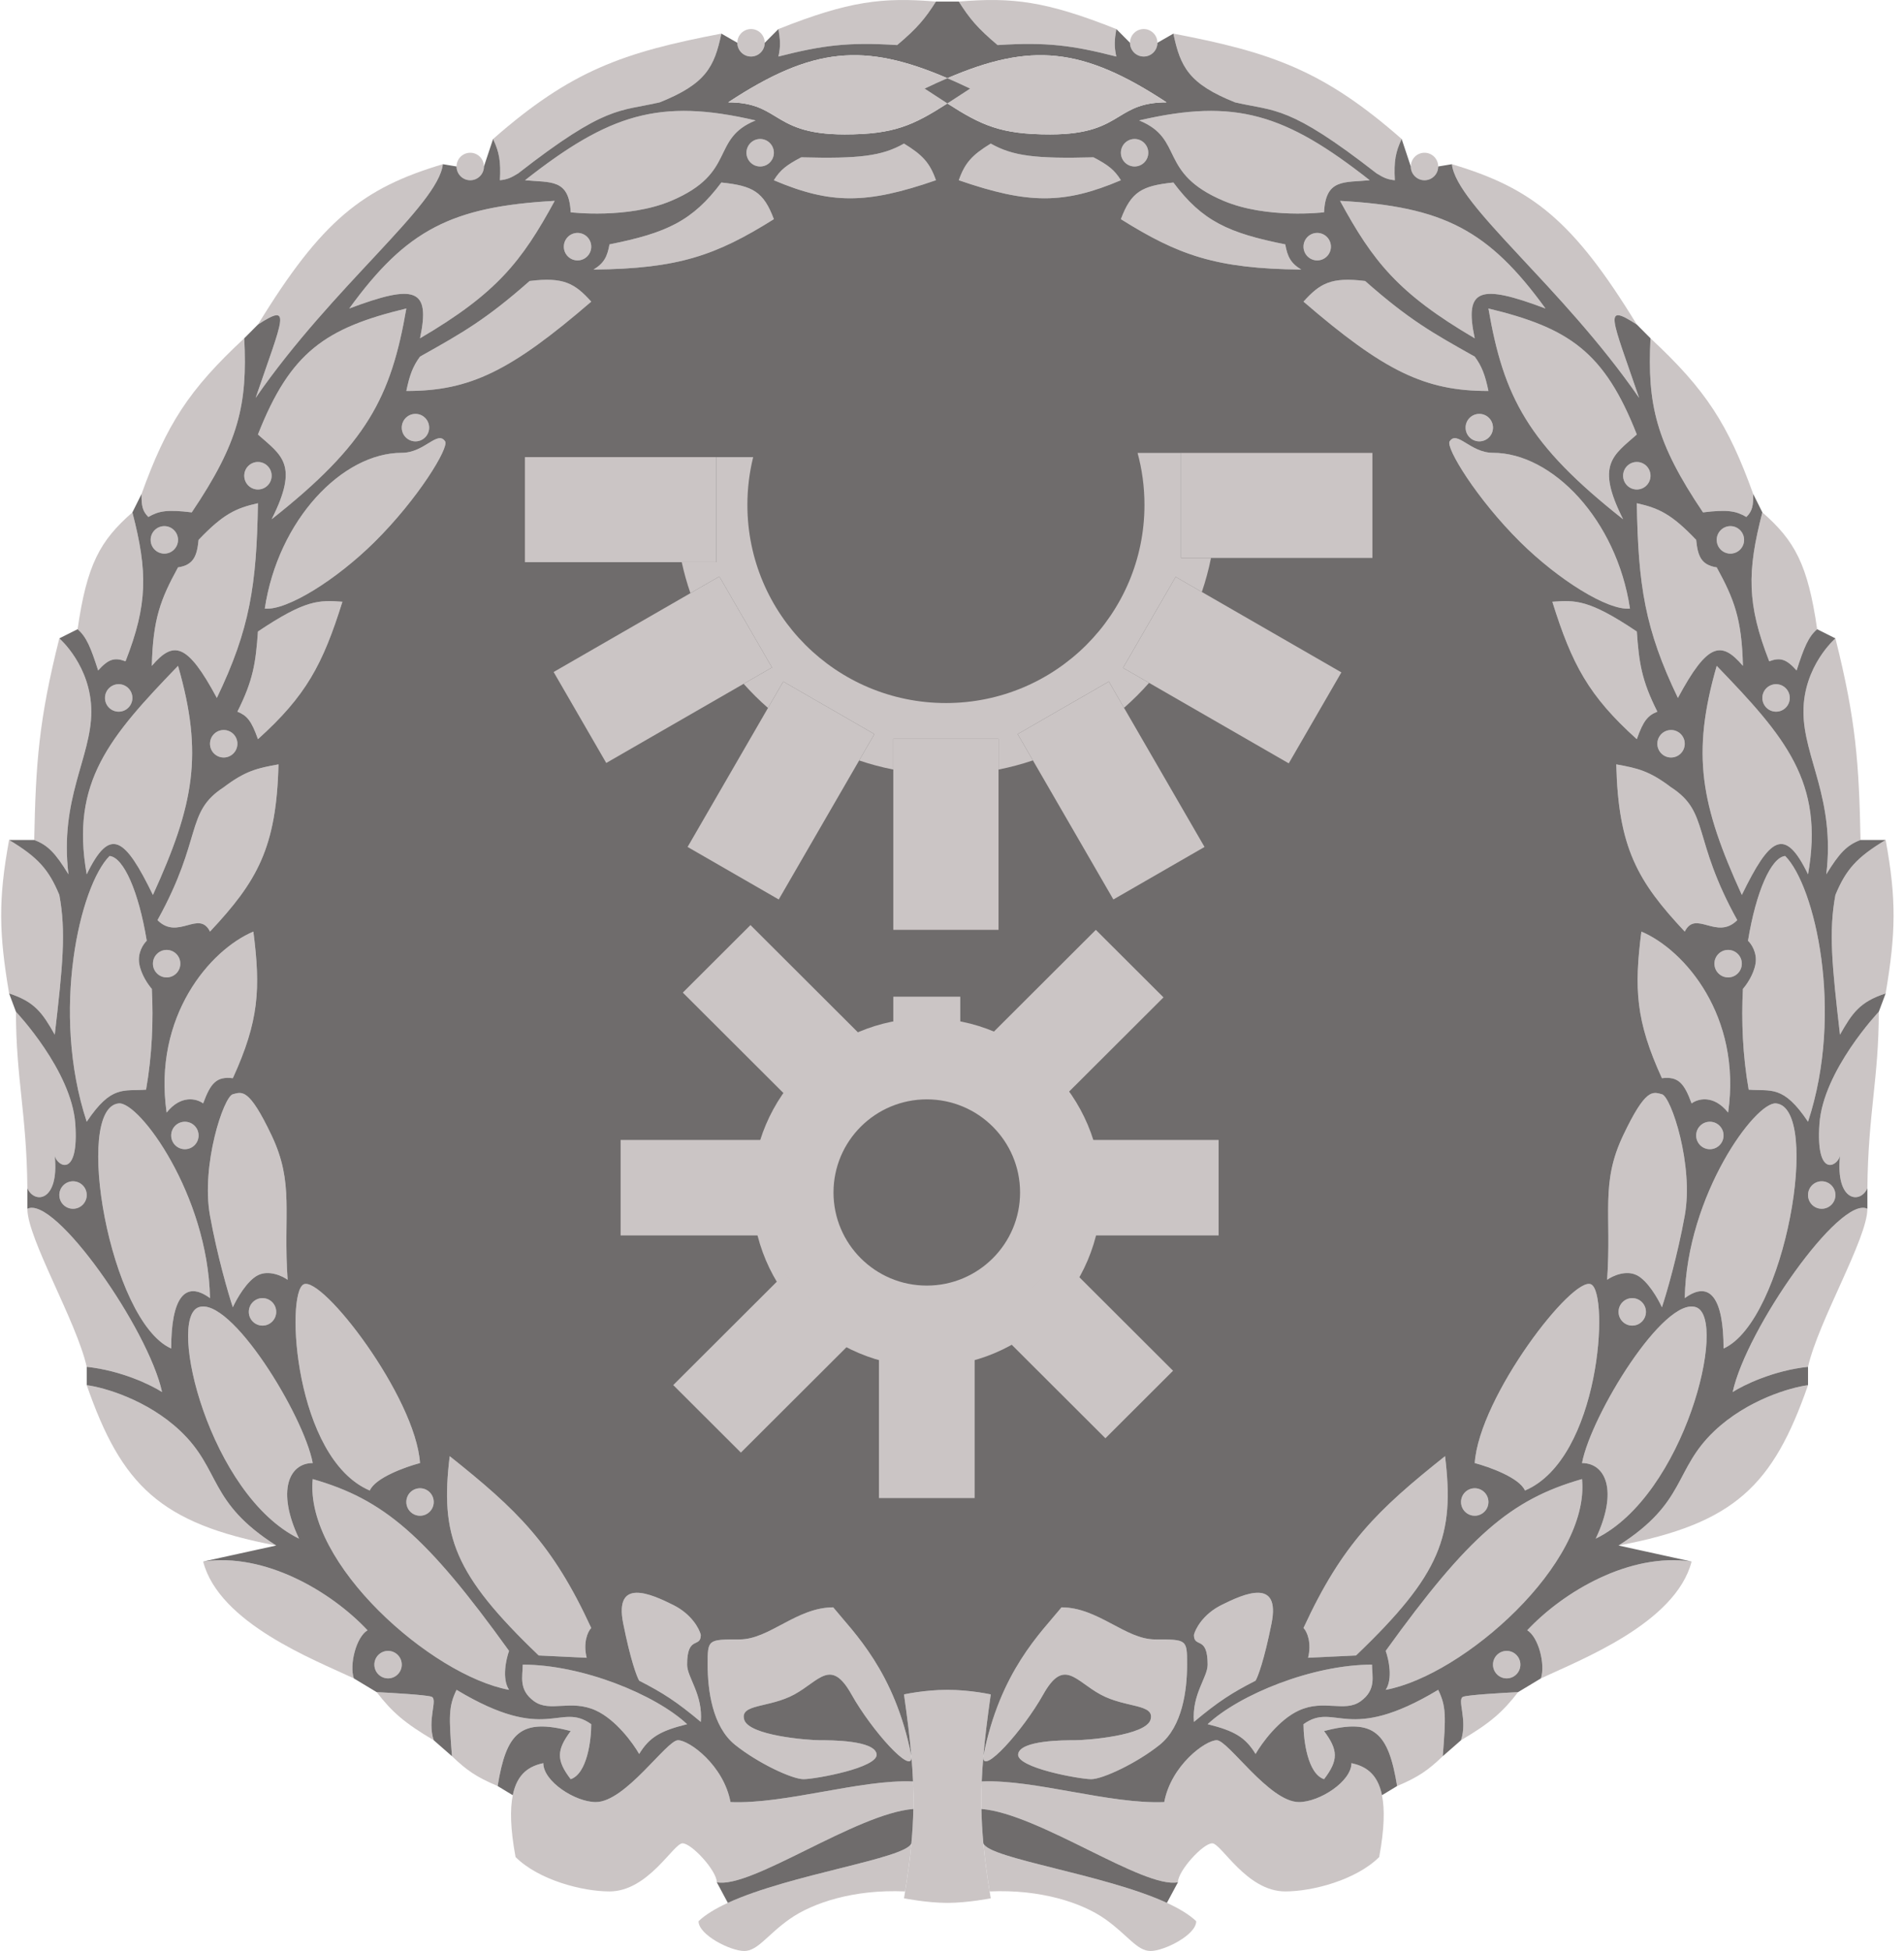 <svg width="164" height="168" viewBox="0 0 164 168" fill="none" xmlns="http://www.w3.org/2000/svg">
<path d="M77.962 162.871C73.539 162.674 69.999 163.858 68.033 165.238C66.067 166.619 65.28 168 64.1 168C62.92 168 60.168 166.619 60.168 165.436C60.772 164.861 61.648 164.338 62.692 163.858C68.101 161.374 78.049 160.051 78.502 158.729C78.384 160.007 78.205 161.36 77.962 162.871Z" fill="#CBC5C5"/>
<path d="M78.502 151.228C78.503 151.242 78.504 151.255 78.506 151.269C78.623 152.937 75.098 149.038 73.342 145.907C71.572 142.751 70.589 144.724 68.426 145.907C66.263 147.091 63.707 146.696 64.1 148.077C64.493 149.458 69.606 149.852 70.589 149.852C71.572 149.852 75.308 149.852 75.505 151.036C75.702 152.219 70.196 153.206 69.213 153.206C68.23 153.206 65.28 151.825 63.314 150.247C61.347 148.669 60.954 145.513 60.954 143.343C60.954 141.173 60.954 141.173 63.707 141.173C66.263 141.173 68.623 138.411 71.769 138.411C73.539 140.581 77.078 143.935 78.502 151.228Z" fill="#CBC5C5"/>
<path d="M59.184 143.343C59.184 140.778 60.364 141.962 60.364 140.778C60.233 140.252 59.578 139.003 58.005 138.214C56.038 137.228 52.892 135.847 53.679 139.792C54.308 142.948 54.858 144.395 55.055 144.724C57.102 145.773 58.261 146.515 60.364 148.274C60.561 145.907 59.184 144.447 59.184 143.343Z" fill="#CBC5C5"/>
<path d="M59.184 148.471C56.432 145.907 50.139 143.343 45.027 143.343C45.027 144.329 44.634 145.513 46.01 146.499C47.386 147.485 49.156 146.302 51.319 147.288C53.05 148.077 54.531 150.115 55.055 151.036C55.932 149.599 56.864 149.046 59.184 148.471Z" fill="#CBC5C5"/>
<path d="M49.156 153.206C50.572 152.732 50.926 149.852 50.926 148.471C48.173 146.499 47.19 150.247 39.325 145.513C38.631 146.941 38.663 147.809 38.931 151.228C40.19 152.43 41.008 153.014 42.864 153.797C43.61 149.23 44.81 147.912 49.156 149.063C47.937 150.705 47.903 151.564 49.156 153.206Z" fill="#CBC5C5"/>
<path d="M61.741 162.082C61.741 161.096 59.578 158.729 58.791 158.729C58.005 158.729 55.842 162.871 52.499 162.871C50.135 162.871 46.395 161.885 44.407 159.912C43.952 157.465 43.927 155.77 44.167 154.587C44.565 152.624 45.692 152.071 46.797 151.825C46.797 153.403 49.549 155.178 51.319 155.178C53.875 155.178 57.415 149.852 58.398 149.852C59.381 149.852 62.331 152.022 62.92 155.178C67.64 155.376 74.129 153.206 78.643 153.403C78.675 154.203 78.685 154.985 78.67 155.77C73.735 156.165 64.69 162.674 61.741 162.082Z" fill="#CBC5C5"/>
<path d="M50.533 142.751C50.218 141.489 50.598 140.515 50.926 140.187C47.585 132.94 44.56 130.03 38.735 125.392C37.901 132.222 39.082 135.552 46.403 142.554L50.533 142.751Z" fill="#CBC5C5"/>
<path d="M32.246 143.343C32.246 143.996 32.774 144.526 33.425 144.526C34.077 144.526 34.605 143.996 34.605 143.343C34.605 142.689 34.077 142.159 33.425 142.159C32.774 142.159 32.246 142.689 32.246 143.343Z" fill="#CBC5C5"/>
<path d="M34.999 129.337C34.999 129.991 35.527 130.521 36.178 130.521C36.83 130.521 37.358 129.991 37.358 129.337C37.358 128.684 36.83 128.154 36.178 128.154C35.527 128.154 34.999 128.684 34.999 129.337Z" fill="#CBC5C5"/>
<path d="M21.431 112.965C21.431 113.619 21.959 114.149 22.611 114.149C23.262 114.149 23.791 113.619 23.791 112.965C23.791 112.311 23.262 111.782 22.611 111.782C21.959 111.782 21.431 112.311 21.431 112.965Z" fill="#CBC5C5"/>
<path d="M5.11 102.905C5.11 103.559 5.639 104.088 6.29 104.088C6.942 104.088 7.47 103.559 7.47 102.905C7.47 102.251 6.942 101.721 6.29 101.721C5.639 101.721 5.11 102.251 5.11 102.905Z" fill="#CBC5C5"/>
<path d="M14.745 97.776C14.745 98.43 15.274 98.96 15.925 98.96C16.577 98.96 17.105 98.43 17.105 97.776C17.105 97.123 16.577 96.593 15.925 96.593C15.274 96.593 14.745 97.123 14.745 97.776Z" fill="#CBC5C5"/>
<path d="M13.172 82.982C13.172 83.635 13.701 84.165 14.352 84.165C15.004 84.165 15.532 83.635 15.532 82.982C15.532 82.328 15.004 81.798 14.352 81.798C13.701 81.798 13.172 82.328 13.172 82.982Z" fill="#CBC5C5"/>
<path d="M9.043 60.1C9.043 60.754 9.571 61.283 10.223 61.283C10.874 61.283 11.403 60.754 11.403 60.1C11.403 59.446 10.874 58.916 10.223 58.916C9.571 58.916 9.043 59.446 9.043 60.1Z" fill="#CBC5C5"/>
<path d="M18.088 64.045C18.088 64.699 18.616 65.229 19.268 65.229C19.919 65.229 20.448 64.699 20.448 64.045C20.448 63.391 19.919 62.862 19.268 62.862C18.616 62.862 18.088 63.391 18.088 64.045Z" fill="#CBC5C5"/>
<path d="M12.976 46.489C12.976 47.143 13.504 47.673 14.155 47.673C14.807 47.673 15.335 47.143 15.335 46.489C15.335 45.836 14.807 45.306 14.155 45.306C13.504 45.306 12.976 45.836 12.976 46.489Z" fill="#CBC5C5"/>
<path d="M21.038 40.966C21.038 41.62 21.566 42.15 22.218 42.15C22.869 42.15 23.397 41.62 23.397 40.966C23.397 40.312 22.869 39.782 22.218 39.782C21.566 39.782 21.038 40.312 21.038 40.966Z" fill="#CBC5C5"/>
<path d="M34.605 36.824C34.605 37.477 35.133 38.007 35.785 38.007C36.437 38.007 36.965 37.477 36.965 36.824C36.965 36.17 36.437 35.64 35.785 35.64C35.133 35.64 34.605 36.17 34.605 36.824Z" fill="#CBC5C5"/>
<path d="M48.566 21.24C48.566 21.894 49.094 22.424 49.746 22.424C50.398 22.424 50.926 21.894 50.926 21.24C50.926 20.587 50.398 20.057 49.746 20.057C49.094 20.057 48.566 20.587 48.566 21.24Z" fill="#CBC5C5"/>
<path d="M39.325 14.336C39.325 14.99 39.853 15.52 40.504 15.52C41.156 15.52 41.684 14.99 41.684 14.336C41.684 13.682 41.156 13.153 40.504 13.153C39.853 13.153 39.325 13.682 39.325 14.336Z" fill="#CBC5C5"/>
<path d="M64.297 13.153C64.297 13.806 64.825 14.336 65.477 14.336C66.128 14.336 66.656 13.806 66.656 13.153C66.656 12.499 66.128 11.969 65.477 11.969C64.825 11.969 64.297 12.499 64.297 13.153Z" fill="#CBC5C5"/>
<path d="M63.51 3.684C63.51 4.338 64.039 4.868 64.69 4.868C65.342 4.868 65.87 4.338 65.87 3.684C65.87 3.031 65.342 2.501 64.69 2.501C64.039 2.501 63.51 3.031 63.51 3.684Z" fill="#CBC5C5"/>
<path d="M43.847 142.159C43.585 142.883 43.218 144.566 43.847 145.513C37.158 144.273 26.221 134.609 26.937 127.365C33.041 129.111 36.68 132.207 43.847 142.159Z" fill="#CBC5C5"/>
<path d="M36.178 125.984C35.785 120.264 27.723 109.809 26.15 110.598C24.577 111.387 25.364 125.59 31.852 128.351C32.324 127.247 34.933 126.313 36.178 125.984Z" fill="#CBC5C5"/>
<path d="M31.656 140.384C28.51 137.031 22.807 133.677 17.498 134.466C18.875 139.792 27.133 142.948 30.476 144.526C30.083 143.343 30.673 140.976 31.656 140.384Z" fill="#CBC5C5"/>
<path d="M37.358 149.852C36.768 148.077 37.751 146.302 37.161 146.104C36.69 145.947 33.819 145.776 32.442 145.71C33.78 147.434 34.823 148.353 37.358 149.852Z" fill="#CBC5C5"/>
<path d="M26.937 125.984C26.15 121.842 19.858 111.584 17.105 112.571C14.352 113.557 18.088 128.746 25.757 132.494C23.791 128.351 24.921 125.984 26.937 125.984Z" fill="#CBC5C5"/>
<path d="M24.774 110.203C24.38 104.483 25.364 101.919 23.397 97.776C21.431 93.634 20.841 94.028 20.055 94.226C19.268 94.423 17.302 100.341 18.088 104.68C18.717 108.152 19.661 111.387 20.055 112.571C20.382 111.847 21.274 110.282 22.218 109.809C23.161 109.336 24.315 109.875 24.774 110.203Z" fill="#CBC5C5"/>
<path d="M18.088 111.782C17.912 102.905 11.993 94.837 10.223 95.015C6.29 95.409 9.436 113.754 14.745 116.121C14.745 111.782 15.925 110.203 18.088 111.782Z" fill="#CBC5C5"/>
<path d="M23.791 133.085C17.892 129.337 19.071 126.576 15.532 123.222C12.7 120.54 8.978 119.475 7.47 119.277C10.475 127.891 13.764 131.19 23.791 133.085Z" fill="#CBC5C5"/>
<path d="M13.959 119.869C12.779 114.442 4.717 102.905 2.358 104.088C2.358 106.653 6.579 113.754 7.47 117.699C10.459 118.015 13.041 119.277 13.959 119.869Z" fill="#CBC5C5"/>
<path d="M21.824 80.22C18.088 81.798 13.172 87.519 14.352 95.804C15.611 94.226 16.974 94.62 17.498 95.015C18.141 93.26 18.656 92.672 20.055 92.845C22.318 87.896 22.451 85.135 21.824 80.22Z" fill="#CBC5C5"/>
<path d="M9.436 73.711C6.88 76.275 4.347 87.129 7.47 96.593C9.614 93.39 10.65 93.985 12.582 93.831C13.099 90.881 13.221 87.892 13.078 85.152C12.782 84.823 12.15 83.929 11.993 82.982C11.835 82.035 12.358 81.272 12.64 81.009C11.95 76.786 10.646 73.823 9.436 73.711Z" fill="#CBC5C5"/>
<path d="M1.374 87.124C1.374 92.845 2.296 95.882 2.358 102.313C2.947 103.694 5.11 103.497 4.717 99.552C4.998 100.492 6.802 101.396 6.487 96.79C6.172 92.184 1.374 87.124 1.374 87.124Z" fill="#CBC5C5"/>
<path d="M23.987 65.82C23.813 73.016 22.146 75.892 18.088 80.22C17.133 78.31 15.335 81.009 13.566 79.234C17.498 72.133 15.925 69.963 19.268 67.793C21.14 66.373 22.164 66.148 23.987 65.82Z" fill="#CBC5C5"/>
<path d="M15.335 57.338C9.436 63.453 6.056 67.343 7.47 75.289C9.49 71.104 10.768 72.134 13.172 77.064C16.724 69.273 17.526 64.948 15.335 57.338Z" fill="#CBC5C5"/>
<path d="M4.717 89.097C5.404 83.149 5.7 80.22 5.11 77.064C4.199 74.873 3.275 73.827 0.784 72.33C-0.165 77.495 -0.087 80.381 0.784 85.546C3.005 86.263 3.663 87.236 4.717 89.097Z" fill="#CBC5C5"/>
<path d="M5.897 75.289C5.11 68.779 7.863 65.229 7.863 61.283C7.863 57.338 5.11 54.971 5.11 54.971C3.333 62.022 3.081 65.756 2.947 72.33C4.127 72.774 4.778 73.462 5.897 75.289Z" fill="#CBC5C5"/>
<path d="M29.493 51.815C27.8 57.227 26.358 59.924 22.218 63.651C21.651 62.029 21.25 61.605 20.448 61.283C21.813 58.575 22.028 57.064 22.218 54.38C26.357 51.604 27.484 51.678 29.493 51.815Z" fill="#CBC5C5"/>
<path d="M18.678 60.1C16.118 55.328 14.937 55.163 13.078 57.338C13.173 53.266 13.845 51.582 15.335 48.856C16.721 48.654 16.971 47.802 17.105 46.489C19.232 44.256 20.326 43.757 22.218 43.333C22.099 50.416 21.525 54.174 18.678 60.1Z" fill="#CBC5C5"/>
<path d="M11.403 44.122C8.613 46.56 7.485 48.612 6.683 54.182C7.44 54.83 7.814 55.745 8.453 57.733C9.35 56.736 9.868 56.594 10.813 56.944C12.73 52.038 12.732 49.232 11.403 44.122Z" fill="#CBC5C5"/>
<path d="M22.807 52.407C23.957 44.756 29.493 38.993 34.605 38.993C36.572 38.993 37.686 37.021 38.341 38.007C38.693 38.536 36.024 42.95 32.246 46.686C28.979 49.916 24.722 52.59 22.807 52.407Z" fill="#CBC5C5"/>
<path d="M34.999 26.566C28.043 28.241 25.008 30.306 22.218 37.415C24.254 39.225 25.785 39.985 23.397 44.714C31.605 38.242 33.684 34.195 34.999 26.566Z" fill="#CBC5C5"/>
<path d="M21.038 29.131C16.241 33.587 14.351 36.557 12.189 42.544C12.187 43.509 12.247 43.998 12.779 44.517C13.668 43.999 14.403 43.86 16.515 44.122C20.591 38.076 21.321 34.815 21.038 29.131Z" fill="#CBC5C5"/>
<path d="M47.78 17.295C38.894 17.788 35.001 19.79 30.083 26.566C35.752 24.431 37.098 24.823 36.178 29.131C42.778 25.259 44.932 22.524 47.78 17.295Z" fill="#CBC5C5"/>
<path d="M38.145 14.139C37.751 17.689 28.706 24.593 22.021 34.259C24.38 27.355 25.181 26.02 22.218 27.947C27.714 18.958 31.253 16.194 38.145 14.139Z" fill="#CBC5C5"/>
<path d="M50.926 25.974C49.523 24.422 48.568 23.828 45.617 24.199C41.852 27.521 39.816 28.665 36.342 30.616L36.178 30.709C35.562 31.543 35.28 32.308 34.999 33.667C40.476 33.679 43.99 31.948 50.926 25.974Z" fill="#CBC5C5"/>
<path d="M57.808 17.295C54.072 18.873 49.156 18.281 49.156 18.281C49.022 15.362 47.415 15.737 45.224 15.52C52.477 9.82 56.791 8.437 65.083 10.371C61.151 11.969 63.51 14.886 57.808 17.295Z" fill="#CBC5C5"/>
<path d="M51.123 23.213C58.457 23.14 61.692 21.98 66.656 18.873C65.772 16.517 64.858 15.999 62.134 15.717C59.642 19.047 57.381 20.068 52.499 21.043C52.309 22.091 52.042 22.656 51.123 23.213Z" fill="#CBC5C5"/>
<path d="M62.134 2.895C61.533 5.762 60.802 7.222 56.825 8.813C53.328 9.623 52.217 9.017 44.634 14.928C43.999 15.327 43.654 15.459 43.06 15.52C43.149 13.868 42.997 13.09 42.471 11.969C49.199 6.063 53.679 4.511 62.134 2.895Z" fill="#CBC5C5"/>
<path d="M80.617 15.52C80.091 14.021 79.469 13.346 77.865 12.364C75.957 13.445 73.986 13.678 69.016 13.547C67.753 14.207 67.208 14.629 66.656 15.52C71.551 17.598 74.63 17.591 80.617 15.52Z" fill="#CBC5C5"/>
<path d="M80.617 0.134C79.684 1.607 79 2.43 77.275 3.881C73.042 3.612 70.83 3.903 67.05 4.868C67.254 3.945 67.202 3.424 67.05 2.501C73.144 0.082 76.02 -0.247 80.617 0.134Z" fill="#CBC5C5"/>
<path d="M85.241 162.871C89.665 162.674 93.204 163.858 95.17 165.238C97.137 166.619 97.923 168 99.103 168C100.283 168 103.036 166.619 103.036 165.436C102.431 164.861 101.556 164.338 100.511 163.858C95.103 161.374 85.154 160.051 84.701 158.729C84.819 160.007 84.998 161.36 85.241 162.871Z" fill="#CBC5C5"/>
<path d="M84.701 151.228C84.7 151.242 84.699 151.255 84.698 151.269C84.58 152.937 88.105 149.038 89.861 145.907C91.631 142.751 92.614 144.724 94.777 145.907C96.94 147.091 99.496 146.696 99.103 148.077C98.71 149.458 93.597 149.852 92.614 149.852C91.631 149.852 87.895 149.852 87.698 151.036C87.502 152.219 93.007 153.206 93.99 153.206C94.974 153.206 97.923 151.825 99.889 150.247C101.856 148.669 102.249 145.513 102.249 143.343C102.249 141.173 102.249 141.173 99.496 141.173C96.94 141.173 94.58 138.411 91.434 138.411C89.665 140.581 86.125 143.935 84.701 151.228Z" fill="#CBC5C5"/>
<path d="M104.019 143.343C104.019 140.778 102.839 141.962 102.839 140.778C102.97 140.252 103.625 139.003 105.199 138.214C107.165 137.228 110.311 135.847 109.524 139.792C108.895 142.948 108.345 144.395 108.148 144.724C106.101 145.773 104.942 146.515 102.839 148.274C102.642 145.907 104.019 144.447 104.019 143.343Z" fill="#CBC5C5"/>
<path d="M104.019 148.471C106.772 145.907 113.064 143.343 118.176 143.343C118.176 144.329 118.57 145.513 117.193 146.499C115.817 147.485 114.047 146.302 111.884 147.288C110.154 148.077 108.672 150.115 108.148 151.036C107.271 149.599 106.339 149.046 104.019 148.471Z" fill="#CBC5C5"/>
<path d="M114.047 153.206C112.631 152.732 112.277 149.852 112.277 148.471C115.03 146.499 116.013 150.247 123.879 145.513C124.572 146.941 124.54 147.809 124.272 151.228C123.013 152.43 122.195 153.014 120.339 153.797C119.593 149.23 118.393 147.912 114.047 149.063C115.266 150.705 115.3 151.564 114.047 153.206Z" fill="#CBC5C5"/>
<path d="M101.462 162.082C101.462 161.096 103.625 158.729 104.412 158.729C105.199 158.729 107.361 162.871 110.704 162.871C113.068 162.871 116.808 161.885 118.796 159.912C119.251 157.465 119.276 155.77 119.036 154.587C118.638 152.624 117.511 152.071 116.407 151.825C116.407 153.403 113.654 155.178 111.884 155.178C109.328 155.178 105.788 149.852 104.805 149.852C103.822 149.852 100.873 152.022 100.283 155.178C95.564 155.376 89.075 153.206 84.561 153.403C84.528 154.203 84.518 154.985 84.533 155.77C89.468 156.165 98.513 162.674 101.462 162.082Z" fill="#CBC5C5"/>
<path d="M112.671 142.751C112.985 141.489 112.605 140.515 112.277 140.187C115.618 132.94 118.643 130.03 124.469 125.392C125.302 132.222 124.121 135.552 116.8 142.554L112.671 142.751Z" fill="#CBC5C5"/>
<path d="M130.957 143.343C130.957 143.996 130.429 144.526 129.778 144.526C129.126 144.526 128.598 143.996 128.598 143.343C128.598 142.689 129.126 142.159 129.778 142.159C130.429 142.159 130.957 142.689 130.957 143.343Z" fill="#CBC5C5"/>
<path d="M128.205 129.337C128.205 129.991 127.676 130.521 127.025 130.521C126.373 130.521 125.845 129.991 125.845 129.337C125.845 128.684 126.373 128.154 127.025 128.154C127.676 128.154 128.205 128.684 128.205 129.337Z" fill="#CBC5C5"/>
<path d="M141.772 112.965C141.772 113.619 141.244 114.149 140.592 114.149C139.941 114.149 139.413 113.619 139.413 112.965C139.413 112.311 139.941 111.782 140.592 111.782C141.244 111.782 141.772 112.311 141.772 112.965Z" fill="#CBC5C5"/>
<path d="M158.093 102.905C158.093 103.559 157.565 104.088 156.913 104.088C156.261 104.088 155.733 103.559 155.733 102.905C155.733 102.251 156.261 101.721 156.913 101.721C157.565 101.721 158.093 102.251 158.093 102.905Z" fill="#CBC5C5"/>
<path d="M148.458 97.776C148.458 98.43 147.93 98.96 147.278 98.96C146.626 98.96 146.098 98.43 146.098 97.776C146.098 97.123 146.626 96.593 147.278 96.593C147.93 96.593 148.458 97.123 148.458 97.776Z" fill="#CBC5C5"/>
<path d="M150.031 82.982C150.031 83.635 149.503 84.165 148.851 84.165C148.199 84.165 147.671 83.635 147.671 82.982C147.671 82.328 148.199 81.798 148.851 81.798C149.503 81.798 150.031 82.328 150.031 82.982Z" fill="#CBC5C5"/>
<path d="M154.16 60.1C154.16 60.754 153.632 61.283 152.98 61.283C152.329 61.283 151.8 60.754 151.8 60.1C151.8 59.446 152.329 58.916 152.98 58.916C153.632 58.916 154.16 59.446 154.16 60.1Z" fill="#CBC5C5"/>
<path d="M145.115 64.045C145.115 64.699 144.587 65.229 143.935 65.229C143.284 65.229 142.755 64.699 142.755 64.045C142.755 63.391 143.284 62.862 143.935 62.862C144.587 62.862 145.115 63.391 145.115 64.045Z" fill="#CBC5C5"/>
<path d="M150.227 46.489C150.227 47.143 149.699 47.673 149.048 47.673C148.396 47.673 147.868 47.143 147.868 46.489C147.868 45.836 148.396 45.306 149.048 45.306C149.699 45.306 150.227 45.836 150.227 46.489Z" fill="#CBC5C5"/>
<path d="M142.165 40.966C142.165 41.62 141.637 42.15 140.986 42.15C140.334 42.15 139.806 41.62 139.806 40.966C139.806 40.312 140.334 39.782 140.986 39.782C141.637 39.782 142.165 40.312 142.165 40.966Z" fill="#CBC5C5"/>
<path d="M128.598 36.824C128.598 37.477 128.07 38.007 127.418 38.007C126.766 38.007 126.238 37.477 126.238 36.824C126.238 36.17 126.766 35.64 127.418 35.64C128.07 35.64 128.598 36.17 128.598 36.824Z" fill="#CBC5C5"/>
<path d="M114.637 21.24C114.637 21.894 114.109 22.424 113.457 22.424C112.806 22.424 112.277 21.894 112.277 21.24C112.277 20.587 112.806 20.057 113.457 20.057C114.109 20.057 114.637 20.587 114.637 21.24Z" fill="#CBC5C5"/>
<path d="M123.879 14.336C123.879 14.99 123.35 15.52 122.699 15.52C122.047 15.52 121.519 14.99 121.519 14.336C121.519 13.682 122.047 13.153 122.699 13.153C123.35 13.153 123.879 13.682 123.879 14.336Z" fill="#CBC5C5"/>
<path d="M98.906 13.153C98.906 13.806 98.378 14.336 97.727 14.336C97.075 14.336 96.547 13.806 96.547 13.153C96.547 12.499 97.075 11.969 97.727 11.969C98.378 11.969 98.906 12.499 98.906 13.153Z" fill="#CBC5C5"/>
<path d="M99.693 3.684C99.693 4.338 99.165 4.868 98.513 4.868C97.861 4.868 97.333 4.338 97.333 3.684C97.333 3.031 97.861 2.501 98.513 2.501C99.165 2.501 99.693 3.031 99.693 3.684Z" fill="#CBC5C5"/>
<path d="M119.356 142.159C119.618 142.883 119.985 144.566 119.356 145.513C126.045 144.273 136.982 134.609 136.266 127.365C130.162 129.111 126.523 132.207 119.356 142.159Z" fill="#CBC5C5"/>
<path d="M127.025 125.984C127.418 120.264 135.48 109.809 137.053 110.598C138.626 111.387 137.84 125.59 131.351 128.351C130.879 127.247 128.27 126.313 127.025 125.984Z" fill="#CBC5C5"/>
<path d="M131.547 140.384C134.693 137.031 140.396 133.677 145.705 134.466C144.328 139.792 136.07 142.948 132.727 144.526C133.12 143.343 132.53 140.976 131.547 140.384Z" fill="#CBC5C5"/>
<path d="M125.845 149.852C126.435 148.077 125.452 146.302 126.042 146.104C126.513 145.947 129.384 145.776 130.761 145.71C129.423 147.434 128.38 148.353 125.845 149.852Z" fill="#CBC5C5"/>
<path d="M136.266 125.984C137.053 121.842 143.345 111.584 146.098 112.571C148.851 113.557 145.115 128.746 137.446 132.494C139.413 128.351 138.282 125.984 136.266 125.984Z" fill="#CBC5C5"/>
<path d="M138.429 110.203C138.823 104.483 137.84 101.919 139.806 97.776C141.772 93.634 142.362 94.028 143.149 94.226C143.935 94.423 145.901 100.341 145.115 104.68C144.486 108.152 143.542 111.387 143.149 112.571C142.821 111.847 141.93 110.282 140.986 109.809C140.042 109.336 138.888 109.875 138.429 110.203Z" fill="#CBC5C5"/>
<path d="M145.115 111.782C145.291 102.905 151.211 94.837 152.98 95.015C156.913 95.409 153.767 113.754 148.458 116.121C148.458 111.782 147.278 110.203 145.115 111.782Z" fill="#CBC5C5"/>
<path d="M139.413 133.085C145.312 129.337 144.132 126.576 147.671 123.222C150.503 120.54 154.226 119.475 155.733 119.277C152.729 127.891 149.439 131.19 139.413 133.085Z" fill="#CBC5C5"/>
<path d="M149.244 119.869C150.424 114.442 158.486 102.905 160.846 104.088C160.846 106.653 156.624 113.754 155.733 117.699C152.744 118.015 150.162 119.277 149.244 119.869Z" fill="#CBC5C5"/>
<path d="M141.379 80.22C145.115 81.798 150.031 87.519 148.851 95.804C147.593 94.226 146.229 94.62 145.705 95.015C145.062 93.26 144.547 92.672 143.149 92.845C140.885 87.896 140.752 85.135 141.379 80.22Z" fill="#CBC5C5"/>
<path d="M153.767 73.711C156.323 76.275 158.856 87.129 155.733 96.593C153.589 93.39 152.553 93.985 150.621 93.831C150.104 90.881 149.982 87.892 150.125 85.152C150.421 84.823 151.053 83.929 151.211 82.982C151.368 82.035 150.845 81.272 150.563 81.009C151.253 76.786 152.557 73.823 153.767 73.711Z" fill="#CBC5C5"/>
<path d="M161.829 87.124C161.829 92.845 160.907 95.882 160.846 102.313C160.256 103.694 158.093 103.497 158.486 99.552C158.205 100.492 156.401 101.396 156.716 96.79C157.032 92.184 161.829 87.124 161.829 87.124Z" fill="#CBC5C5"/>
<path d="M139.216 65.82C139.39 73.016 141.057 75.892 145.115 80.22C146.07 78.31 147.868 81.009 149.638 79.234C145.705 72.133 147.278 69.963 143.935 67.793C142.063 66.373 141.039 66.148 139.216 65.82Z" fill="#CBC5C5"/>
<path d="M147.868 57.338C153.767 63.453 157.147 67.343 155.733 75.289C153.713 71.104 152.435 72.134 150.031 77.064C146.479 69.273 145.677 64.948 147.868 57.338Z" fill="#CBC5C5"/>
<path d="M158.486 89.097C157.8 83.149 157.503 80.22 158.093 77.064C159.004 74.873 159.929 73.827 162.419 72.33C163.368 77.495 163.29 80.381 162.419 85.546C160.198 86.263 159.54 87.236 158.486 89.097Z" fill="#CBC5C5"/>
<path d="M157.306 75.289C158.093 68.779 155.34 65.229 155.34 61.283C155.34 57.338 158.093 54.971 158.093 54.971C159.87 62.022 160.122 65.756 160.256 72.33C159.076 72.774 158.425 73.462 157.306 75.289Z" fill="#CBC5C5"/>
<path d="M133.71 51.815C135.403 57.227 136.845 59.924 140.986 63.651C141.553 62.029 141.953 61.605 142.755 61.283C141.39 58.575 141.176 57.064 140.986 54.38C136.846 51.604 135.719 51.678 133.71 51.815Z" fill="#CBC5C5"/>
<path d="M144.525 60.1C147.085 55.328 148.266 55.163 150.125 57.338C150.03 53.266 149.358 51.582 147.868 48.856C146.482 48.654 146.232 47.802 146.098 46.489C143.971 44.256 142.877 43.757 140.986 43.333C141.104 50.416 141.678 54.174 144.525 60.1Z" fill="#CBC5C5"/>
<path d="M151.8 44.122C154.59 46.56 155.718 48.612 156.52 54.182C155.763 54.83 155.389 55.745 154.75 57.733C153.853 56.736 153.335 56.594 152.39 56.944C150.473 52.038 150.471 49.232 151.8 44.122Z" fill="#CBC5C5"/>
<path d="M140.396 52.407C139.246 44.756 133.71 38.993 128.598 38.993C126.631 38.993 125.517 37.021 124.862 38.007C124.51 38.536 127.179 42.95 130.957 46.686C134.224 49.916 138.481 52.59 140.396 52.407Z" fill="#CBC5C5"/>
<path d="M128.205 26.566C135.161 28.241 138.195 30.306 140.986 37.415C138.949 39.225 137.418 39.985 139.806 44.714C131.598 38.242 129.519 34.195 128.205 26.566Z" fill="#CBC5C5"/>
<path d="M142.165 29.131C146.962 33.587 148.852 36.557 151.014 42.544C151.016 43.509 150.956 43.998 150.424 44.517C149.535 43.999 148.8 43.86 146.688 44.122C142.612 38.076 141.882 34.815 142.165 29.131Z" fill="#CBC5C5"/>
<path d="M115.423 17.295C124.31 17.788 128.202 19.79 133.12 26.566C127.452 24.431 126.105 24.823 127.025 29.131C120.425 25.259 118.271 22.524 115.423 17.295Z" fill="#CBC5C5"/>
<path d="M125.058 14.139C125.452 17.689 134.497 24.593 141.182 34.259C138.823 27.355 138.022 26.02 140.986 27.947C135.489 18.958 131.95 16.194 125.058 14.139Z" fill="#CBC5C5"/>
<path d="M112.277 25.974C113.68 24.422 114.635 23.828 117.586 24.199C121.351 27.521 123.387 28.665 126.861 30.616L127.025 30.709C127.642 31.543 127.923 32.308 128.205 33.667C122.727 33.679 119.213 31.948 112.277 25.974Z" fill="#CBC5C5"/>
<path d="M105.395 17.295C109.131 18.873 114.047 18.281 114.047 18.281C114.181 15.362 115.788 15.737 117.98 15.52C110.727 9.82 106.412 8.437 98.12 10.371C102.052 11.969 99.693 14.886 105.395 17.295Z" fill="#CBC5C5"/>
<path d="M112.081 23.213C104.746 23.14 101.511 21.98 96.547 18.873C97.431 16.517 98.345 15.999 101.069 15.717C103.562 19.047 105.822 20.068 110.704 21.043C110.894 22.091 111.161 22.656 112.081 23.213Z" fill="#CBC5C5"/>
<path d="M101.069 2.895C101.67 5.762 102.401 7.222 106.378 8.813C109.875 9.623 110.986 9.017 118.57 14.928C119.205 15.327 119.549 15.459 120.143 15.52C120.054 13.868 120.206 13.09 120.732 11.969C114.004 6.063 109.524 4.511 101.069 2.895Z" fill="#CBC5C5"/>
<path d="M82.586 15.52C83.112 14.021 83.734 13.346 85.339 12.364C87.246 13.445 89.217 13.678 94.187 13.547C95.45 14.207 95.995 14.629 96.547 15.52C91.652 17.598 88.573 17.591 82.586 15.52Z" fill="#CBC5C5"/>
<path d="M82.586 0.134C83.519 1.607 84.203 2.43 85.928 3.881C90.161 3.612 92.373 3.903 96.153 4.868C95.949 3.945 96.001 3.424 96.153 2.501C90.06 0.082 87.183 -0.247 82.586 0.134Z" fill="#CBC5C5"/>
<path d="M77.865 163.463C77.865 163.463 79.832 163.858 81.602 163.858C83.371 163.858 85.339 163.463 85.339 163.463C85.305 163.263 85.273 163.066 85.241 162.871C84.998 161.36 84.819 160.007 84.701 158.729C84.607 157.709 84.552 156.737 84.533 155.77C84.518 154.985 84.528 154.203 84.561 153.403C84.589 152.711 84.635 152.004 84.698 151.269L84.701 151.228C84.838 149.64 85.052 147.915 85.339 145.907C85.339 145.907 83.568 145.513 81.602 145.513C79.635 145.513 77.865 145.907 77.865 145.907C78.151 147.915 78.366 149.64 78.502 151.228L78.506 151.269C78.568 152.004 78.614 152.711 78.643 153.403C78.675 154.203 78.685 154.985 78.67 155.77C78.652 156.737 78.596 157.709 78.502 158.729C78.384 160.007 78.205 161.36 77.962 162.871C77.93 163.066 77.898 163.263 77.865 163.463Z" fill="#CBC5C5"/>
<path fill-rule="evenodd" clip-rule="evenodd" d="M77.865 145.907C77.865 145.907 79.635 145.513 81.602 145.513C83.568 145.513 85.339 145.907 85.339 145.907C85.052 147.915 84.838 149.64 84.701 151.228C86.125 143.935 89.665 140.581 91.434 138.411C94.58 138.411 96.94 141.173 99.496 141.173C102.249 141.173 102.249 141.173 102.249 143.343C102.249 145.513 101.856 148.669 99.889 150.247C97.923 151.825 94.974 153.206 93.99 153.206C93.007 153.206 87.502 152.219 87.698 151.036C87.895 149.852 91.631 149.852 92.614 149.852C93.597 149.852 98.71 149.458 99.103 148.077C99.496 146.696 96.94 147.091 94.777 145.907C92.614 144.724 91.631 142.751 89.861 145.907C88.105 149.038 84.58 152.937 84.698 151.269C84.635 152.004 84.589 152.711 84.561 153.403C89.075 153.206 95.564 155.376 100.283 155.178C100.873 152.022 103.822 149.852 104.805 149.852C105.788 149.852 109.328 155.178 111.884 155.178C113.654 155.178 116.407 153.403 116.407 151.825C117.511 152.071 118.638 152.624 119.036 154.587L120.339 153.797C119.593 149.23 118.393 147.912 114.047 149.063C115.266 150.705 115.3 151.564 114.047 153.206C112.631 152.732 112.277 149.852 112.277 148.471C115.03 146.499 116.013 150.247 123.879 145.513C124.572 146.941 124.54 147.809 124.272 151.228L125.845 149.852C126.435 148.077 125.452 146.302 126.042 146.104C126.513 145.947 129.384 145.776 130.761 145.71L132.727 144.526C133.12 143.343 132.53 140.976 131.547 140.384C134.693 137.031 140.396 133.677 145.705 134.466L139.413 133.085C145.312 129.337 144.132 126.576 147.671 123.222C150.503 120.54 154.226 119.475 155.733 119.277V117.699C152.744 118.015 150.162 119.277 149.244 119.869C150.424 114.442 158.486 102.905 160.846 104.088V102.313C160.256 103.694 158.093 103.497 158.486 99.552C158.205 100.492 156.401 101.396 156.716 96.79C157.032 92.184 161.829 87.124 161.829 87.124L162.419 85.546C160.198 86.263 159.54 87.236 158.486 89.097C157.8 83.149 157.503 80.22 158.093 77.064C159.004 74.873 159.929 73.827 162.419 72.33H160.256C159.076 72.774 158.425 73.462 157.306 75.289C158.093 68.779 155.34 65.229 155.34 61.283C155.34 57.338 158.093 54.971 158.093 54.971L156.52 54.182C155.763 54.83 155.389 55.745 154.75 57.733C153.853 56.736 153.335 56.594 152.39 56.944C150.473 52.038 150.471 49.232 151.8 44.122L151.014 42.544C151.016 43.509 150.956 43.998 150.424 44.517C149.535 43.999 148.8 43.86 146.688 44.122C142.612 38.076 141.882 34.815 142.165 29.131L140.986 27.947C138.022 26.02 138.823 27.355 141.182 34.259C134.497 24.593 125.452 17.689 125.058 14.139L123.879 14.336C123.879 14.99 123.35 15.52 122.699 15.52C122.047 15.52 121.519 14.99 121.519 14.336L120.732 11.969C120.206 13.09 120.054 13.868 120.143 15.52C119.549 15.459 119.205 15.327 118.57 14.928C110.986 9.017 109.875 9.623 106.378 8.813C102.401 7.222 101.67 5.762 101.069 2.895L99.693 3.684C99.693 4.338 99.165 4.868 98.513 4.868C97.861 4.868 97.333 4.338 97.333 3.684L96.153 2.501C96.001 3.424 95.949 3.945 96.153 4.868C92.373 3.903 90.161 3.612 85.928 3.881C84.203 2.43 83.519 1.607 82.586 0.134H82.585H80.618H80.617C79.684 1.607 79 2.43 77.275 3.881C73.042 3.612 70.83 3.903 67.05 4.868C67.254 3.945 67.202 3.424 67.05 2.501L65.87 3.684C65.87 4.338 65.342 4.868 64.69 4.868C64.039 4.868 63.51 4.338 63.51 3.684L62.134 2.895C61.533 5.762 60.802 7.222 56.825 8.813C53.328 9.623 52.217 9.017 44.634 14.928C43.999 15.327 43.654 15.459 43.06 15.52C43.149 13.868 42.997 13.09 42.471 11.969L41.684 14.336C41.684 14.99 41.156 15.52 40.504 15.52C39.853 15.52 39.325 14.99 39.325 14.336L38.145 14.139C37.751 17.689 28.706 24.593 22.021 34.259C24.38 27.355 25.181 26.02 22.218 27.947L21.038 29.131C21.321 34.815 20.591 38.076 16.515 44.122C14.403 43.86 13.668 43.999 12.779 44.517C12.247 43.998 12.187 43.509 12.189 42.544L11.403 44.122C12.732 49.232 12.73 52.038 10.813 56.944C9.868 56.594 9.35 56.736 8.453 57.733C7.814 55.745 7.44 54.83 6.683 54.182L5.11 54.971C5.11 54.971 7.863 57.338 7.863 61.283C7.863 65.229 5.11 68.779 5.897 75.289C4.778 73.462 4.127 72.774 2.947 72.33H0.784C3.275 73.827 4.199 74.873 5.11 77.064C5.7 80.22 5.404 83.149 4.717 89.097C3.663 87.236 3.005 86.263 0.784 85.546L1.374 87.124C1.374 87.124 6.172 92.184 6.487 96.79C6.802 101.396 4.998 100.492 4.717 99.552C5.11 103.497 2.947 103.694 2.358 102.313V104.088C4.717 102.905 12.779 114.442 13.959 119.869C13.041 119.277 10.459 118.015 7.47 117.699V119.277C8.978 119.475 12.7 120.54 15.532 123.222C19.071 126.576 17.892 129.337 23.791 133.085L17.498 134.466C22.807 133.677 28.51 137.031 31.656 140.384C30.673 140.976 30.083 143.343 30.476 144.526L32.442 145.71C33.819 145.776 36.69 145.947 37.161 146.104C37.751 146.302 36.768 148.077 37.358 149.852L38.931 151.228C38.663 147.809 38.631 146.941 39.325 145.513C47.19 150.247 48.173 146.499 50.926 148.471C50.926 149.852 50.572 152.732 49.156 153.206C47.903 151.564 47.937 150.705 49.156 149.063C44.81 147.912 43.61 149.23 42.864 153.797L44.167 154.587C44.565 152.624 45.692 152.071 46.797 151.825C46.797 153.403 49.549 155.178 51.319 155.178C53.875 155.178 57.415 149.852 58.398 149.852C59.381 149.852 62.331 152.022 62.92 155.178C67.64 155.376 74.129 153.206 78.643 153.403C78.614 152.711 78.568 152.004 78.506 151.269C78.623 152.937 75.098 149.038 73.342 145.907C71.572 142.751 70.589 144.724 68.426 145.907C66.263 147.091 63.707 146.696 64.1 148.077C64.493 149.458 69.606 149.852 70.589 149.852C71.572 149.852 75.308 149.852 75.505 151.036C75.702 152.219 70.196 153.206 69.213 153.206C68.23 153.206 65.28 151.825 63.314 150.247C61.347 148.669 60.954 145.513 60.954 143.343C60.954 141.173 60.954 141.173 63.707 141.173C66.263 141.173 68.623 138.411 71.769 138.411C73.539 140.581 77.078 143.935 78.502 151.228C78.366 149.64 78.151 147.915 77.865 145.907ZM60.364 140.778C60.364 141.962 59.184 140.778 59.184 143.343C59.184 144.447 60.561 145.907 60.364 148.274C58.261 146.515 57.102 145.773 55.055 144.724C54.858 144.395 54.308 142.948 53.679 139.792C52.892 135.847 56.038 137.228 58.005 138.214C59.578 139.003 60.233 140.252 60.364 140.778ZM45.027 143.343C50.139 143.343 56.432 145.907 59.184 148.471C56.864 149.046 55.932 149.599 55.055 151.036C54.531 150.115 53.05 148.077 51.319 147.288C49.156 146.302 47.386 147.485 46.01 146.499C44.634 145.513 45.027 144.329 45.027 143.343ZM50.926 140.187C50.598 140.515 50.218 141.489 50.533 142.751L46.403 142.554C39.082 135.552 37.901 132.222 38.735 125.392C44.56 130.03 47.585 132.94 50.926 140.187ZM43.847 145.513C43.218 144.566 43.585 142.883 43.847 142.159C36.68 132.207 33.041 129.111 26.937 127.365C26.221 134.609 37.158 144.273 43.847 145.513ZM33.425 144.526C32.774 144.526 32.246 143.996 32.246 143.343C32.246 142.689 32.774 142.159 33.425 142.159C34.077 142.159 34.605 142.689 34.605 143.343C34.605 143.996 34.077 144.526 33.425 144.526ZM36.178 130.521C35.527 130.521 34.999 129.991 34.999 129.337C34.999 128.684 35.527 128.154 36.178 128.154C36.83 128.154 37.358 128.684 37.358 129.337C37.358 129.991 36.83 130.521 36.178 130.521ZM22.611 114.149C21.959 114.149 21.431 113.619 21.431 112.965C21.431 112.311 21.959 111.782 22.611 111.782C23.262 111.782 23.791 112.311 23.791 112.965C23.791 113.619 23.262 114.149 22.611 114.149ZM6.29 104.088C5.639 104.088 5.11 103.559 5.11 102.905C5.11 102.251 5.639 101.721 6.29 101.721C6.942 101.721 7.47 102.251 7.47 102.905C7.47 103.559 6.942 104.088 6.29 104.088ZM15.925 98.96C15.274 98.96 14.745 98.43 14.745 97.776C14.745 97.123 15.274 96.593 15.925 96.593C16.577 96.593 17.105 97.123 17.105 97.776C17.105 98.43 16.577 98.96 15.925 98.96ZM14.352 84.165C13.701 84.165 13.172 83.635 13.172 82.982C13.172 82.328 13.701 81.798 14.352 81.798C15.004 81.798 15.532 82.328 15.532 82.982C15.532 83.635 15.004 84.165 14.352 84.165ZM10.223 61.283C9.571 61.283 9.043 60.754 9.043 60.1C9.043 59.446 9.571 58.916 10.223 58.916C10.874 58.916 11.403 59.446 11.403 60.1C11.403 60.754 10.874 61.283 10.223 61.283ZM19.268 65.229C18.616 65.229 18.088 64.699 18.088 64.045C18.088 63.391 18.616 62.862 19.268 62.862C19.919 62.862 20.448 63.391 20.448 64.045C20.448 64.699 19.919 65.229 19.268 65.229ZM14.155 47.673C13.504 47.673 12.976 47.143 12.976 46.489C12.976 45.836 13.504 45.306 14.155 45.306C14.807 45.306 15.335 45.836 15.335 46.489C15.335 47.143 14.807 47.673 14.155 47.673ZM22.218 42.15C21.566 42.15 21.038 41.62 21.038 40.966C21.038 40.312 21.566 39.782 22.218 39.782C22.869 39.782 23.397 40.312 23.397 40.966C23.397 41.62 22.869 42.15 22.218 42.15ZM35.785 38.007C35.133 38.007 34.605 37.477 34.605 36.824C34.605 36.17 35.133 35.64 35.785 35.64C36.437 35.64 36.965 36.17 36.965 36.824C36.965 37.477 36.437 38.007 35.785 38.007ZM49.746 22.424C49.094 22.424 48.566 21.894 48.566 21.24C48.566 20.587 49.094 20.057 49.746 20.057C50.398 20.057 50.926 20.587 50.926 21.24C50.926 21.894 50.398 22.424 49.746 22.424ZM65.477 14.336C64.825 14.336 64.297 13.806 64.297 13.153C64.297 12.499 64.825 11.969 65.477 11.969C66.128 11.969 66.656 12.499 66.656 13.153C66.656 13.806 66.128 14.336 65.477 14.336ZM26.15 110.598C27.723 109.809 35.785 120.264 36.178 125.984C34.933 126.313 32.324 127.247 31.852 128.351C25.364 125.59 24.577 111.387 26.15 110.598ZM17.105 112.571C19.858 111.584 26.15 121.842 26.937 125.984C24.921 125.984 23.791 128.351 25.757 132.494C18.088 128.746 14.352 113.557 17.105 112.571ZM23.397 97.776C25.364 101.919 24.38 104.483 24.774 110.203C24.315 109.875 23.161 109.336 22.218 109.809C21.274 110.282 20.382 111.847 20.055 112.571C19.661 111.387 18.717 108.152 18.088 104.68C17.302 100.341 19.268 94.423 20.055 94.226C20.841 94.028 21.431 93.634 23.397 97.776ZM10.223 95.015C11.993 94.837 17.912 102.905 18.088 111.782C15.925 110.203 14.745 111.782 14.745 116.121C9.436 113.754 6.29 95.409 10.223 95.015ZM14.352 95.804C13.172 87.519 18.088 81.798 21.824 80.22C22.451 85.135 22.318 87.896 20.055 92.845C18.656 92.672 18.141 93.26 17.498 95.015C16.974 94.62 15.611 94.226 14.352 95.804ZM7.47 96.593C4.347 87.129 6.88 76.275 9.436 73.711C10.646 73.823 11.95 76.786 12.64 81.009C12.358 81.272 11.835 82.035 11.993 82.982C12.15 83.929 12.782 84.823 13.078 85.152C13.221 87.892 13.099 90.881 12.582 93.831C10.65 93.985 9.614 93.39 7.47 96.593ZM18.088 80.22C22.146 75.892 23.813 73.016 23.987 65.82C22.164 66.148 21.14 66.373 19.268 67.793C15.925 69.963 17.498 72.133 13.566 79.234C15.335 81.009 17.133 78.31 18.088 80.22ZM7.47 75.289C6.056 67.343 9.436 63.453 15.335 57.338C17.526 64.948 16.724 69.273 13.172 77.064C10.768 72.134 9.49 71.104 7.47 75.289ZM22.218 63.651C26.358 59.924 27.8 57.227 29.493 51.815C27.484 51.678 26.357 51.604 22.218 54.38C22.028 57.064 21.813 58.575 20.448 61.283C21.25 61.605 21.651 62.029 22.218 63.651ZM13.078 57.338C14.937 55.163 16.118 55.328 18.678 60.1C21.525 54.174 22.099 50.416 22.218 43.333C20.326 43.757 19.232 44.256 17.105 46.489C16.971 47.802 16.721 48.654 15.335 48.856C13.845 51.582 13.173 53.266 13.078 57.338ZM34.605 38.993C29.493 38.993 23.957 44.756 22.807 52.407C24.722 52.59 28.979 49.916 32.246 46.686C36.024 42.95 38.693 38.536 38.341 38.007C37.686 37.021 36.572 38.993 34.605 38.993ZM22.218 37.415C25.008 30.306 28.043 28.241 34.999 26.566C33.684 34.195 31.605 38.242 23.397 44.714C25.785 39.985 24.254 39.225 22.218 37.415ZM30.083 26.566C35.001 19.79 38.894 17.788 47.78 17.295C44.932 22.524 42.778 25.259 36.178 29.131C37.098 24.823 35.752 24.431 30.083 26.566ZM45.617 24.199C48.568 23.828 49.523 24.422 50.926 25.974C43.99 31.948 40.476 33.679 34.999 33.667C35.28 32.308 35.562 31.543 36.178 30.709L36.342 30.616C39.816 28.665 41.852 27.521 45.617 24.199ZM49.156 18.281C49.156 18.281 54.072 18.873 57.808 17.295C63.51 14.886 61.151 11.969 65.083 10.371C56.791 8.437 52.477 9.82 45.224 15.52C47.415 15.737 49.022 15.362 49.156 18.281ZM66.656 18.873C61.692 21.98 58.457 23.14 51.123 23.213C52.042 22.656 52.309 22.091 52.499 21.043C57.381 20.068 59.642 19.047 62.134 15.717C64.858 15.999 65.772 16.517 66.656 18.873ZM81.602 8.908C78.674 10.787 77.004 11.575 72.752 11.575C69.347 11.575 68.015 10.766 66.793 10.024C65.756 9.394 64.799 8.813 62.724 8.813C69.989 4.029 74.442 3.659 81.602 6.734C88.761 3.659 93.214 4.029 100.479 8.813C98.404 8.813 97.447 9.394 96.411 10.024C95.188 10.766 93.856 11.575 90.451 11.575C86.2 11.575 84.529 10.787 81.602 8.908ZM77.865 12.364C79.469 13.346 80.091 14.021 80.617 15.52C74.63 17.591 71.551 17.598 66.656 15.52C67.208 14.629 67.753 14.207 69.016 13.547C73.986 13.678 75.957 13.445 77.865 12.364ZM102.839 140.778C102.839 141.962 104.019 140.778 104.019 143.343C104.019 144.447 102.642 145.907 102.839 148.274C104.942 146.515 106.101 145.773 108.148 144.724C108.345 144.395 108.895 142.948 109.524 139.792C110.311 135.847 107.165 137.228 105.199 138.214C103.625 139.003 102.97 140.252 102.839 140.778ZM118.176 143.343C113.064 143.343 106.772 145.907 104.019 148.471C106.339 149.046 107.271 149.599 108.148 151.036C108.672 150.115 110.154 148.077 111.884 147.288C114.047 146.302 115.817 147.485 117.193 146.499C118.57 145.513 118.176 144.329 118.176 143.343ZM112.277 140.187C112.605 140.515 112.985 141.489 112.671 142.751L116.8 142.554C124.121 135.552 125.302 132.222 124.469 125.392C118.643 130.03 115.618 132.94 112.277 140.187ZM119.356 145.513C119.985 144.566 119.618 142.883 119.356 142.159C126.523 132.207 130.162 129.111 136.266 127.365C136.982 134.609 126.045 144.273 119.356 145.513ZM129.778 144.526C130.429 144.526 130.957 143.996 130.957 143.343C130.957 142.689 130.429 142.159 129.778 142.159C129.126 142.159 128.598 142.689 128.598 143.343C128.598 143.996 129.126 144.526 129.778 144.526ZM127.025 130.521C127.676 130.521 128.205 129.991 128.205 129.337C128.205 128.684 127.676 128.154 127.025 128.154C126.373 128.154 125.845 128.684 125.845 129.337C125.845 129.991 126.373 130.521 127.025 130.521ZM140.592 114.149C141.244 114.149 141.772 113.619 141.772 112.965C141.772 112.311 141.244 111.782 140.592 111.782C139.941 111.782 139.413 112.311 139.413 112.965C139.413 113.619 139.941 114.149 140.592 114.149ZM156.913 104.088C157.565 104.088 158.093 103.559 158.093 102.905C158.093 102.251 157.565 101.721 156.913 101.721C156.261 101.721 155.733 102.251 155.733 102.905C155.733 103.559 156.261 104.088 156.913 104.088ZM147.278 98.96C147.93 98.96 148.458 98.43 148.458 97.776C148.458 97.123 147.93 96.593 147.278 96.593C146.626 96.593 146.098 97.123 146.098 97.776C146.098 98.43 146.626 98.96 147.278 98.96ZM148.851 84.165C149.503 84.165 150.031 83.635 150.031 82.982C150.031 82.328 149.503 81.798 148.851 81.798C148.199 81.798 147.671 82.328 147.671 82.982C147.671 83.635 148.199 84.165 148.851 84.165ZM152.98 61.283C153.632 61.283 154.16 60.754 154.16 60.1C154.16 59.446 153.632 58.916 152.98 58.916C152.329 58.916 151.8 59.446 151.8 60.1C151.8 60.754 152.329 61.283 152.98 61.283ZM143.935 65.229C144.587 65.229 145.115 64.699 145.115 64.045C145.115 63.391 144.587 62.862 143.935 62.862C143.284 62.862 142.755 63.391 142.755 64.045C142.755 64.699 143.284 65.229 143.935 65.229ZM149.048 47.673C149.699 47.673 150.227 47.143 150.227 46.489C150.227 45.836 149.699 45.306 149.048 45.306C148.396 45.306 147.868 45.836 147.868 46.489C147.868 47.143 148.396 47.673 149.048 47.673ZM140.986 42.15C141.637 42.15 142.165 41.62 142.165 40.966C142.165 40.312 141.637 39.782 140.986 39.782C140.334 39.782 139.806 40.312 139.806 40.966C139.806 41.62 140.334 42.15 140.986 42.15ZM127.418 38.007C128.07 38.007 128.598 37.477 128.598 36.824C128.598 36.17 128.07 35.64 127.418 35.64C126.766 35.64 126.238 36.17 126.238 36.824C126.238 37.477 126.766 38.007 127.418 38.007ZM113.457 22.424C114.109 22.424 114.637 21.894 114.637 21.24C114.637 20.587 114.109 20.057 113.457 20.057C112.806 20.057 112.277 20.587 112.277 21.24C112.277 21.894 112.806 22.424 113.457 22.424ZM97.727 14.336C98.378 14.336 98.906 13.806 98.906 13.153C98.906 12.499 98.378 11.969 97.727 11.969C97.075 11.969 96.547 12.499 96.547 13.153C96.547 13.806 97.075 14.336 97.727 14.336ZM137.053 110.598C135.48 109.809 127.418 120.264 127.025 125.984C128.27 126.313 130.879 127.247 131.351 128.351C137.84 125.59 138.626 111.387 137.053 110.598ZM146.098 112.571C143.345 111.584 137.053 121.842 136.266 125.984C138.282 125.984 139.413 128.351 137.446 132.494C145.115 128.746 148.851 113.557 146.098 112.571ZM139.806 97.776C137.84 101.919 138.823 104.483 138.429 110.203C138.888 109.875 140.042 109.336 140.986 109.809C141.93 110.282 142.821 111.847 143.149 112.571C143.542 111.387 144.486 108.152 145.115 104.68C145.901 100.341 143.935 94.423 143.149 94.226C142.362 94.028 141.772 93.634 139.806 97.776ZM152.98 95.015C151.211 94.837 145.291 102.905 145.115 111.782C147.278 110.203 148.458 111.782 148.458 116.121C153.767 113.754 156.913 95.409 152.98 95.015ZM148.851 95.804C150.031 87.519 145.115 81.798 141.379 80.22C140.752 85.135 140.885 87.896 143.149 92.845C144.547 92.672 145.062 93.26 145.705 95.015C146.229 94.62 147.593 94.226 148.851 95.804ZM155.733 96.593C158.856 87.129 156.323 76.275 153.767 73.711C152.557 73.823 151.253 76.786 150.563 81.009C150.845 81.272 151.368 82.035 151.211 82.982C151.053 83.929 150.421 84.823 150.125 85.152C149.982 87.892 150.104 90.881 150.621 93.831C152.553 93.985 153.589 93.39 155.733 96.593ZM145.115 80.22C141.057 75.892 139.39 73.016 139.216 65.82C141.039 66.148 142.063 66.373 143.935 67.793C147.278 69.963 145.705 72.133 149.638 79.234C147.868 81.009 146.07 78.31 145.115 80.22ZM155.733 75.289C157.147 67.343 153.767 63.453 147.868 57.338C145.677 64.948 146.479 69.273 150.031 77.064C152.435 72.134 153.713 71.104 155.733 75.289ZM140.986 63.651C136.845 59.924 135.403 57.227 133.71 51.815C135.719 51.678 136.846 51.604 140.986 54.38C141.176 57.064 141.39 58.575 142.755 61.283C141.953 61.605 141.553 62.029 140.986 63.651ZM150.125 57.338C148.266 55.163 147.085 55.328 144.525 60.1C141.678 54.174 141.104 50.416 140.986 43.333C142.877 43.757 143.971 44.256 146.098 46.489C146.232 47.802 146.482 48.654 147.868 48.856C149.358 51.582 150.03 53.266 150.125 57.338ZM128.598 38.993C133.71 38.993 139.246 44.756 140.396 52.407C138.481 52.59 134.224 49.916 130.957 46.686C127.179 42.95 124.51 38.536 124.862 38.007C125.517 37.021 126.631 38.993 128.598 38.993ZM140.986 37.415C138.195 30.306 135.161 28.241 128.205 26.566C129.519 34.195 131.598 38.242 139.806 44.714C137.418 39.985 138.949 39.225 140.986 37.415ZM133.12 26.566C128.202 19.79 124.31 17.788 115.423 17.295C118.271 22.524 120.425 25.259 127.025 29.131C126.105 24.823 127.452 24.431 133.12 26.566ZM117.586 24.199C114.635 23.828 113.68 24.422 112.277 25.974C119.213 31.948 122.727 33.679 128.205 33.667C127.923 32.308 127.642 31.543 127.025 30.709L126.861 30.616C123.387 28.665 121.351 27.521 117.586 24.199ZM114.047 18.281C114.047 18.281 109.131 18.873 105.395 17.295C99.693 14.886 102.052 11.969 98.12 10.371C106.412 8.437 110.727 9.82 117.98 15.52C115.788 15.737 114.181 15.362 114.047 18.281ZM96.547 18.873C101.511 21.98 104.746 23.14 112.081 23.213C111.161 22.656 110.894 22.091 110.704 21.043C105.822 20.068 103.562 19.047 101.069 15.717C98.345 15.999 97.431 16.517 96.547 18.873ZM85.339 12.364C83.734 13.346 83.112 14.021 82.586 15.52C88.573 17.591 91.652 17.598 96.547 15.52C95.995 14.629 95.45 14.207 94.187 13.547C89.217 13.678 87.246 13.445 85.339 12.364Z" fill="#6F6C6C"/>
<path fill-rule="evenodd" clip-rule="evenodd" d="M81.602 6.734C88.761 3.659 93.214 4.029 100.479 8.813C98.404 8.813 97.447 9.394 96.411 10.024C95.188 10.766 93.856 11.575 90.451 11.575C86.2 11.575 84.529 10.787 81.602 8.908C81.96 8.678 82.337 8.431 82.74 8.168C83.004 7.996 83.279 7.816 83.567 7.629C82.888 7.304 82.234 7.006 81.602 6.734ZM81.602 6.734C80.969 7.006 80.315 7.304 79.636 7.629C79.924 7.816 80.199 7.996 80.463 8.168C80.866 8.431 81.243 8.678 81.602 8.908C78.674 10.787 77.004 11.575 72.752 11.575C69.347 11.575 68.015 10.766 66.793 10.024C65.756 9.394 64.799 8.813 62.724 8.813C69.989 4.029 74.442 3.659 81.602 6.734Z" fill="#CBC5C5"/>
<path d="M81.602 6.734C80.969 7.006 80.315 7.304 79.636 7.629C79.924 7.816 80.199 7.996 80.463 8.168C80.866 8.431 81.243 8.678 81.602 8.908C81.96 8.678 82.337 8.431 82.74 8.168C83.004 7.996 83.279 7.816 83.567 7.629C82.888 7.304 82.234 7.006 81.602 6.734Z" fill="#6F6C6C"/>
<path d="M84.533 155.77C84.552 156.737 84.607 157.709 84.701 158.729C85.154 160.051 95.103 161.374 100.511 163.858L101.462 162.082C98.513 162.674 89.468 156.165 84.533 155.77Z" fill="#6F6C6C"/>
<path d="M78.502 158.729C78.596 157.709 78.652 156.737 78.67 155.77C73.735 156.165 64.69 162.674 61.741 162.082L62.692 163.858C68.101 161.374 78.049 160.051 78.502 158.729Z" fill="#6F6C6C"/>
<path d="M45.214 39.363H58.558H61.697V48.409H58.721H45.214V39.363Z" fill="#CBC5C5"/>
<path d="M47.686 57.866L59.47 51.078L61.961 49.643L66.494 57.477L64.052 58.884L52.219 65.7L47.686 57.866Z" fill="#CBC5C5"/>
<path d="M59.225 72.932L66.15 60.963L67.466 58.689L75.317 63.212L74.003 65.484L67.076 77.455L59.225 72.932Z" fill="#CBC5C5"/>
<path d="M76.944 80.07V66.267V63.623H86.01V66.267V80.07H76.944Z" fill="#CBC5C5"/>
<path d="M95.9 77.455L88.969 65.478L87.658 63.212L95.51 58.689L96.818 60.951L103.751 72.932L95.9 77.455Z" fill="#CBC5C5"/>
<path d="M111.006 65.733L98.974 58.802L96.731 57.51L101.264 49.676L103.52 50.975L115.539 57.899L111.006 65.733Z" fill="#CBC5C5"/>
<path d="M118.214 48.046H104.309H101.731V39H104.328L118.214 39V48.046Z" fill="#CBC5C5"/>
<path d="M61.697 39.363V48.409H58.721C58.918 49.32 59.169 50.211 59.47 51.078L61.961 49.643L66.494 57.477L64.052 58.884C64.707 59.62 65.408 60.315 66.15 60.963L67.466 58.689L75.317 63.212L74.003 65.484C74.957 65.806 75.939 66.069 76.944 66.267V63.623H86.01V66.267C87.022 66.067 88.01 65.803 88.969 65.478L87.658 63.212L95.51 58.689L96.818 60.951C97.583 60.282 98.303 59.564 98.974 58.802L96.731 57.51L101.264 49.676L103.52 50.975C103.844 50.025 104.109 49.047 104.309 48.046H101.731V39L97.984 39C98.372 40.426 98.578 41.927 98.578 43.475C98.578 52.899 90.922 60.539 81.477 60.539C72.032 60.539 64.376 52.899 64.376 43.475C64.376 42.058 64.549 40.68 64.875 39.363H61.697Z" fill="#CBC5C5"/>
<path fill-rule="evenodd" clip-rule="evenodd" d="M79.829 94.667C75.391 94.667 71.793 98.257 71.793 102.685C71.793 107.113 75.391 110.703 79.829 110.703C84.267 110.703 87.864 107.113 87.864 102.685C87.864 98.257 84.267 94.667 79.829 94.667ZM64.788 102.685C64.788 94.396 71.522 87.677 79.829 87.677C88.136 87.677 94.87 94.396 94.87 102.685C94.87 110.973 88.136 117.693 79.829 117.693C71.522 117.693 64.788 110.973 64.788 102.685Z" fill="#CBC5C5"/>
<path d="M91.367 98.162H104.966V106.385H91.367V98.162Z" fill="#CBC5C5"/>
<path d="M53.456 98.162H67.054V106.385H53.456V98.162Z" fill="#CBC5C5"/>
<path d="M91.426 108.441L101.041 118.036L95.214 123.851L85.598 114.256L91.426 108.441Z" fill="#CBC5C5"/>
<path d="M64.641 79.659L74.256 89.253L68.428 95.068L58.813 85.474L64.641 79.659Z" fill="#CBC5C5"/>
<path d="M83.95 115.431V129H75.708V115.431H83.95Z" fill="#CBC5C5"/>
<path d="M82.713 85.826V91.172H76.944V85.826H82.713Z" fill="#CBC5C5"/>
<path d="M73.432 115.49L63.816 125.084L57.988 119.269L67.604 109.675L73.432 115.49Z" fill="#CBC5C5"/>
<path d="M100.217 85.885L90.601 95.48L84.774 89.665L94.389 80.07L100.217 85.885Z" fill="#CBC5C5"/>
</svg>

